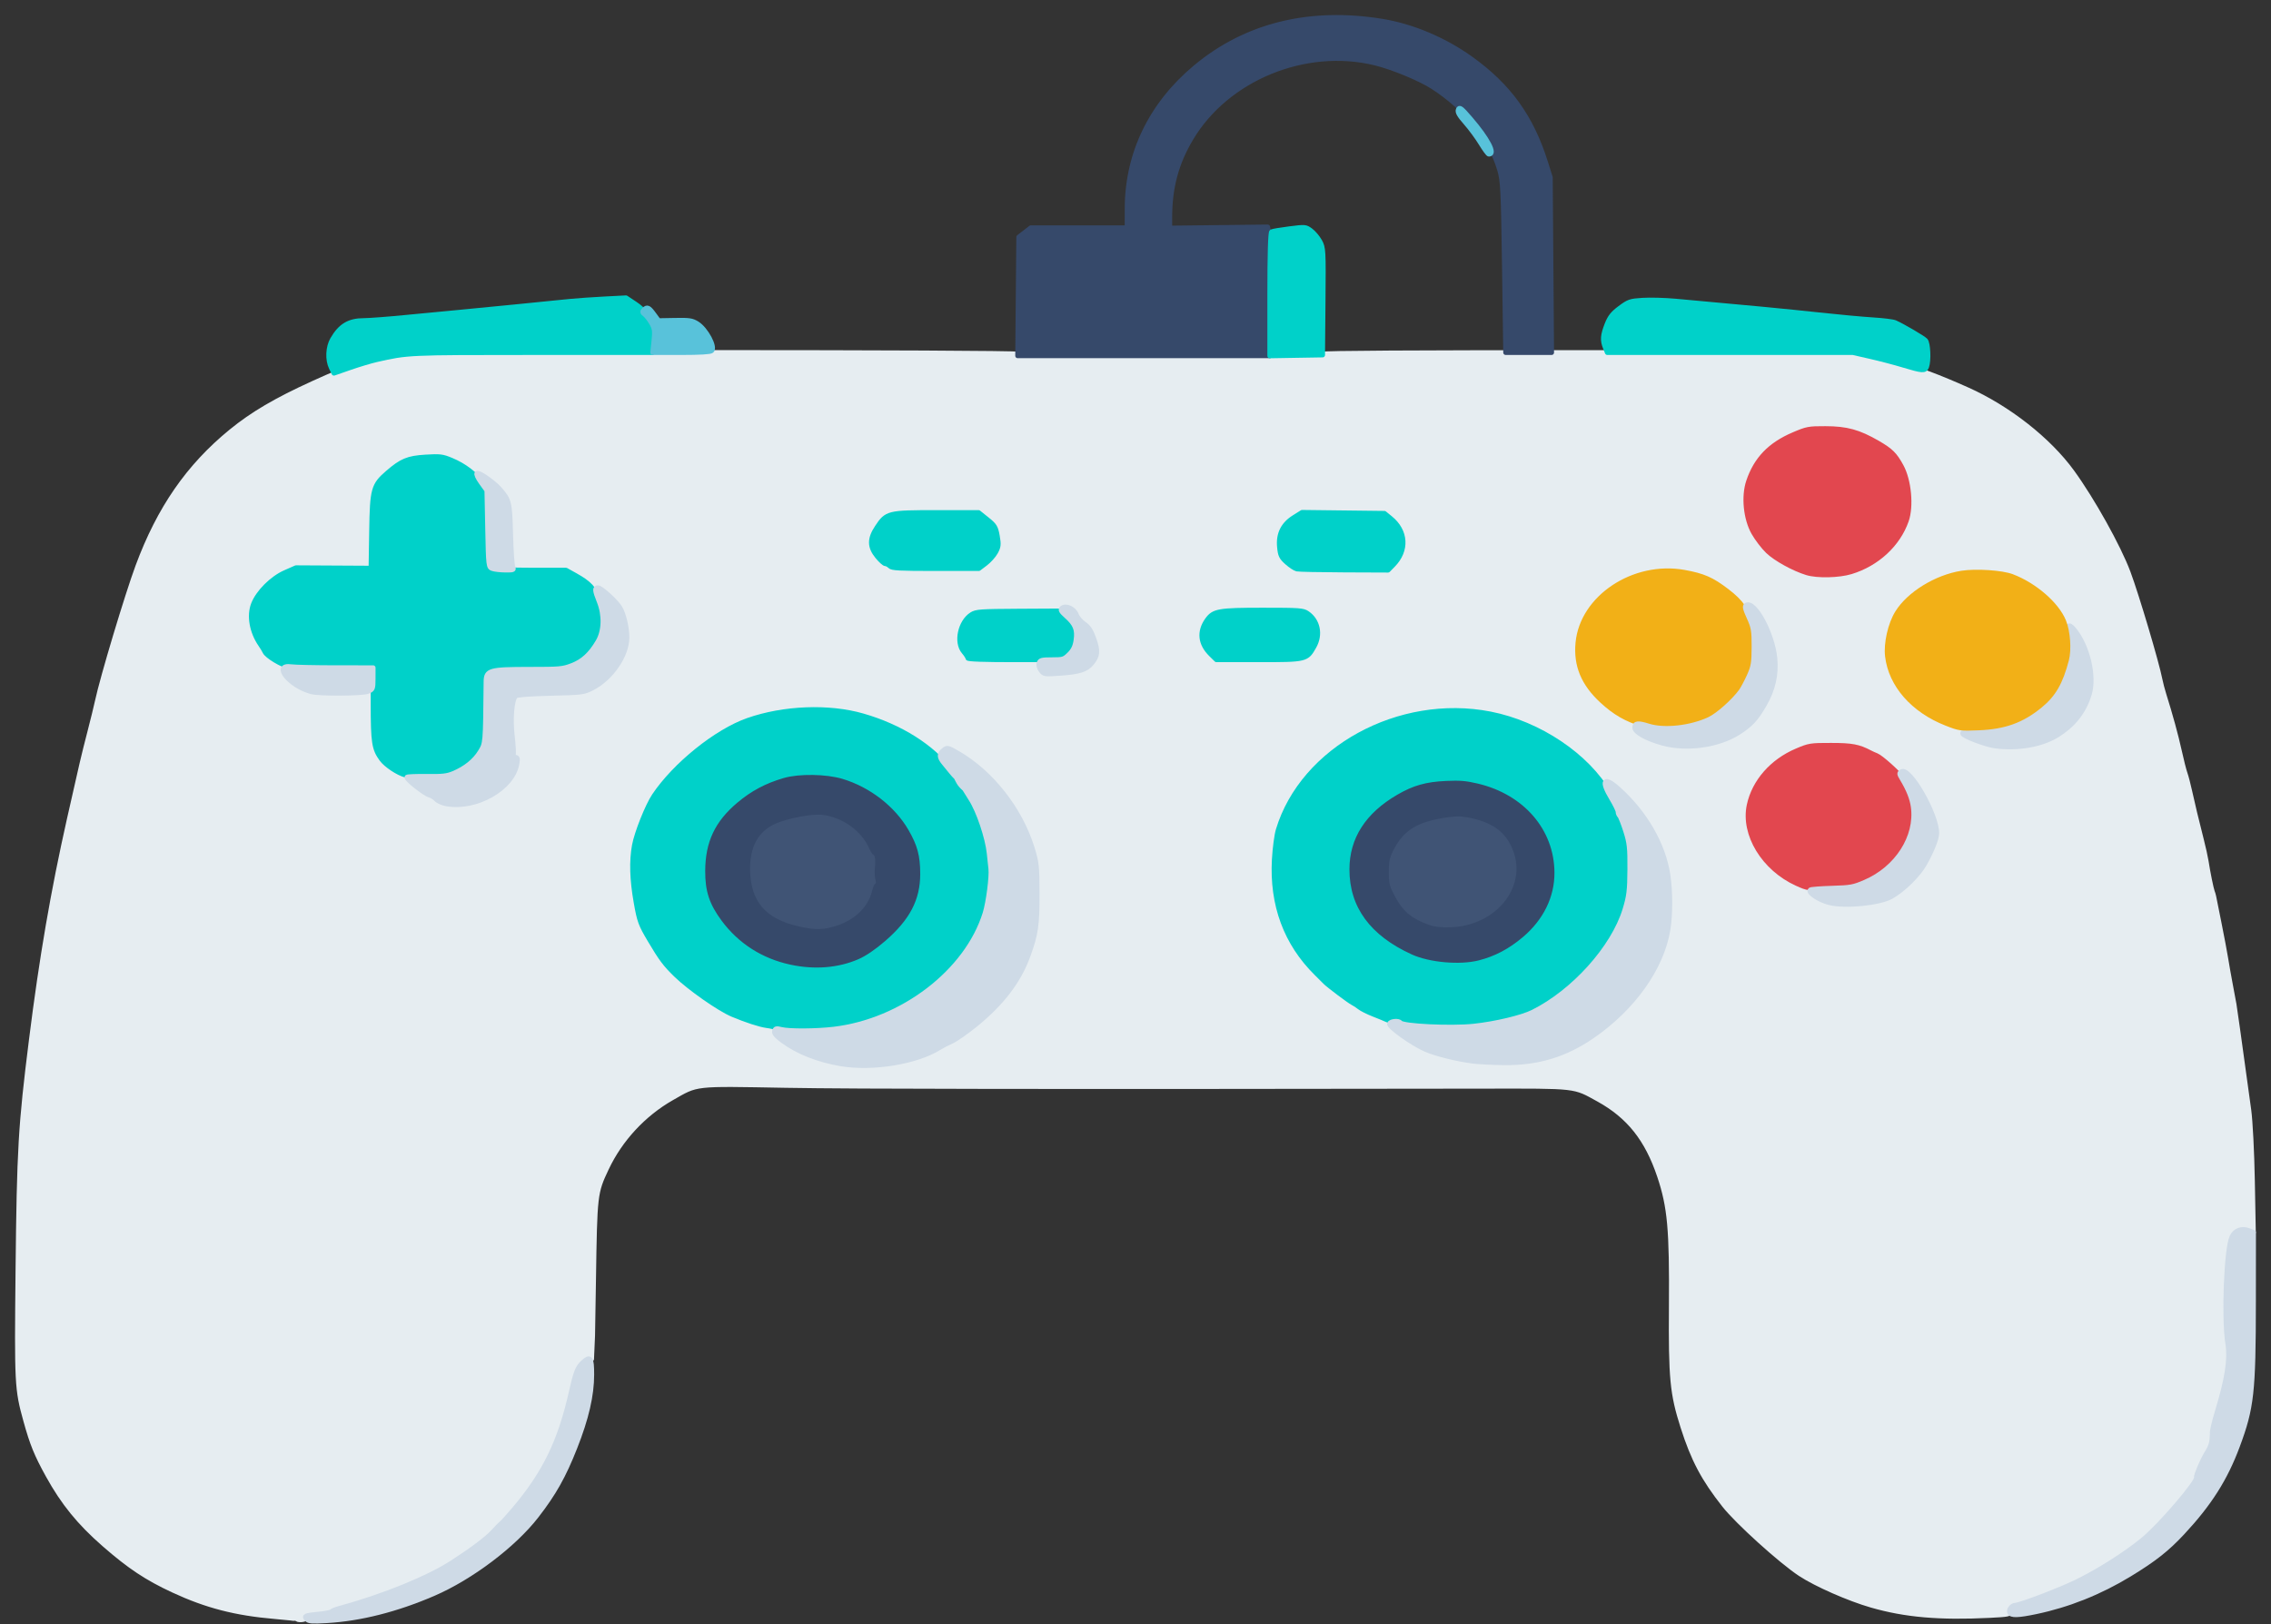 <svg width="130" height="93" viewBox="0 0 130 93" fill="none" xmlns="http://www.w3.org/2000/svg">
<rect x="0" y="0" width="130" height="93" fill="#333333" stroke="none"/>
<path d="M17.002 92.691C16.977 92.67 16.409 92.606 15.738 92.55C13.477 92.357 11.822 91.929 9.918 91.045C8.405 90.343 7.413 89.684 5.967 88.42C4.54 87.173 3.622 86.044 2.749 84.463C2.089 83.268 1.845 82.668 1.473 81.324C0.975 79.525 0.961 79.254 1.029 72.717C1.101 65.789 1.179 64.454 1.798 59.525C2.389 54.816 3.039 51.039 3.973 46.885C4.693 43.68 4.777 43.324 5.146 41.893C5.322 41.213 5.514 40.429 5.573 40.152C5.861 38.801 7.281 34.071 7.894 32.416C9.12 29.11 10.787 26.701 13.23 24.704C14.458 23.701 15.802 22.912 17.933 21.942C20.139 20.939 20.771 20.736 23.129 20.272C23.752 20.149 58.264 20.154 58.264 20.276C58.264 20.337 61.231 20.368 66.954 20.368C72.633 20.368 75.667 20.336 75.71 20.276C75.753 20.216 80.932 20.185 90.907 20.186C107.586 20.187 106.218 20.141 108.552 20.787C109.745 21.116 110.995 21.585 112.615 22.31C114.955 23.357 117.271 25.175 118.608 27.013C119.775 28.618 121.273 31.305 121.823 32.779C122.314 34.096 123.459 37.948 123.647 38.916C123.686 39.117 123.783 39.488 123.862 39.74C124.233 40.919 124.56 42.113 124.753 42.992C124.869 43.521 125.015 44.098 125.078 44.274C125.141 44.45 125.26 44.904 125.343 45.282C125.517 46.076 125.718 46.91 126.014 48.075C126.13 48.529 126.253 49.085 126.288 49.312C126.385 49.943 126.579 50.899 126.641 51.052C126.672 51.128 126.708 51.251 126.722 51.327C126.737 51.402 126.874 52.087 127.027 52.847C127.18 53.608 127.351 54.515 127.407 54.862C127.463 55.21 127.583 55.886 127.673 56.365C127.763 56.843 127.858 57.358 127.886 57.51C127.929 57.75 128.115 59.083 128.73 63.555C128.815 64.169 128.906 65.957 128.936 67.604L128.991 70.555L128.738 70.455C128.331 70.295 127.947 70.433 127.768 70.803C127.446 71.468 127.291 75.448 127.529 76.93C127.671 77.815 127.497 78.945 126.937 80.78C126.74 81.422 126.607 82.009 126.428 82.533C126.62 82.595 126.593 82.756 126.313 83.211C126.068 83.61 125.695 84.487 125.733 84.576C125.833 84.81 123.645 87.36 122.644 88.176C120.957 89.55 118.656 90.808 116.52 91.525C115.093 92.005 115.053 92.025 115.061 92.246C115.067 92.412 114.973 92.432 113.895 92.486C111.022 92.629 109.062 92.459 107.121 91.898C105.828 91.525 103.959 90.702 103.056 90.108C101.948 89.379 99.463 87.132 98.709 86.177C97.518 84.669 96.929 83.555 96.335 81.691C95.728 79.787 95.644 78.91 95.674 74.775C95.705 70.373 95.589 69.089 94.998 67.328C94.289 65.215 93.244 63.901 91.511 62.943C90.074 62.149 90.343 62.18 84.883 62.188C60.072 62.224 48.915 62.211 44.978 62.14C39.646 62.045 39.95 62.011 38.452 62.864C36.841 63.781 35.502 65.226 34.715 66.896C34.06 68.285 34.05 68.374 33.977 73.264C33.94 75.733 33.901 77.762 33.891 77.775C33.881 77.788 33.809 77.798 33.732 77.798C33.542 77.798 33.169 78.153 33.033 78.464C32.972 78.604 32.822 79.16 32.701 79.701C32.066 82.529 31.181 84.345 29.433 86.408C29.113 86.786 28.797 87.136 28.731 87.186C28.666 87.237 28.435 87.472 28.218 87.708C27.863 88.095 27.01 88.737 25.887 89.461C24.818 90.152 22.854 91.023 21.136 91.57C20.401 91.804 19.76 91.995 19.711 91.995C19.662 91.995 19.429 92.075 19.192 92.173C18.954 92.271 18.474 92.386 18.124 92.43C17.723 92.479 17.497 92.549 17.514 92.618C17.538 92.718 17.106 92.779 17.002 92.691ZM51.736 60.763C52.546 60.584 53.205 60.331 53.757 59.987C53.932 59.878 54.258 59.709 54.482 59.611C54.706 59.513 55.315 59.087 55.836 58.665C57.35 57.437 58.319 56.167 58.847 54.716C59.296 53.486 59.374 52.951 59.369 51.144C59.365 49.598 59.34 49.369 59.079 48.533C58.386 46.312 56.734 44.216 54.807 43.111C54.249 42.791 54.226 42.786 54.021 42.947C53.905 43.038 53.81 43.171 53.81 43.243C53.81 43.315 53.488 43.119 53.094 42.807C51.992 41.935 50.195 41.123 48.614 40.782C47.861 40.619 45.507 40.621 44.531 40.785C42.775 41.079 41.194 41.861 39.56 43.243C38.196 44.397 37.37 45.486 36.8 46.885C36.151 48.475 36.057 49.637 36.413 51.66C36.604 52.74 36.67 52.92 37.204 53.821C37.848 54.907 38.073 55.207 38.697 55.815C39.469 56.567 41.179 57.764 41.932 58.079C42.76 58.426 43.524 58.671 43.93 58.719C44.346 58.768 44.386 58.794 44.342 58.992C44.303 59.166 44.403 59.291 44.836 59.608C46.551 60.864 49.24 61.314 51.736 60.763ZM88.217 60.623C89.414 60.323 90.192 59.977 91.153 59.317C93.477 57.718 95.11 55.425 95.475 53.246C95.996 50.135 94.993 47.276 92.641 45.167C92.147 44.725 91.939 44.641 91.85 44.846C91.82 44.917 91.765 44.885 91.709 44.761C91.658 44.652 91.217 44.185 90.728 43.725C88.363 41.498 85.462 40.457 82.335 40.711C78.557 41.018 75.034 43.315 73.603 46.404C73.159 47.361 73.016 47.974 72.947 49.205C72.829 51.319 73.336 53.161 74.444 54.646C74.717 55.012 75.128 55.497 75.358 55.724C75.588 55.95 75.814 56.177 75.862 56.227C76.019 56.395 77.249 57.32 77.433 57.409C77.534 57.458 77.711 57.574 77.827 57.667C77.943 57.76 78.301 57.94 78.623 58.066C79.463 58.394 79.529 58.434 79.513 58.599C79.495 58.779 80.885 59.763 81.6 60.076C82.7 60.557 84.273 60.824 86.117 60.842C87.09 60.851 87.461 60.812 88.217 60.623ZM107.241 51.645C108.083 51.48 108.379 51.324 109.201 50.619C109.994 49.939 110.865 48.408 110.865 47.696C110.865 47.004 110.074 45.275 109.392 44.478C109.117 44.156 109.024 44.102 108.865 44.176C108.708 44.248 108.577 44.18 108.152 43.803C107.865 43.549 107.535 43.304 107.419 43.258C107.302 43.213 107.135 43.138 107.048 43.091C106.392 42.744 106.013 42.673 104.819 42.672C103.641 42.671 103.571 42.682 102.857 42.985C100.95 43.794 99.818 45.581 100.125 47.297C100.375 48.69 101.535 50.04 102.989 50.632C103.35 50.779 103.626 50.925 103.603 50.957C103.495 51.108 104.163 51.54 104.718 51.677C105.278 51.816 106.446 51.801 107.241 51.645ZM27.563 45.792C28.624 45.366 29.438 44.543 29.586 43.747C29.645 43.426 29.628 43.358 29.488 43.358C29.383 43.358 29.342 43.307 29.379 43.224C29.411 43.151 29.387 42.666 29.325 42.148C29.206 41.156 29.301 40.034 29.521 39.844C29.597 39.778 30.33 39.723 31.518 39.694C33.324 39.65 33.414 39.639 33.887 39.399C35.703 38.477 36.432 36.227 35.409 34.702C35.074 34.205 34.351 33.611 34.156 33.676C34.068 33.705 33.893 33.626 33.751 33.493C33.614 33.363 33.253 33.119 32.95 32.95L32.398 32.642H30.92C29.614 32.642 29.432 32.623 29.359 32.481C29.314 32.393 29.256 31.538 29.23 30.581C29.189 29.061 29.156 28.794 28.967 28.474C28.691 28.005 27.527 27.029 27.325 27.096C27.242 27.123 26.975 27.006 26.732 26.835C26.489 26.664 26.06 26.431 25.779 26.318C25.328 26.136 25.16 26.118 24.358 26.167C23.35 26.229 22.989 26.378 22.192 27.067C21.373 27.774 21.31 28.004 21.272 30.409L21.238 32.528L19.091 32.516L16.943 32.504L16.317 32.78C15.568 33.111 14.77 33.91 14.508 34.593C14.253 35.255 14.415 36.174 14.915 36.901C15.02 37.052 15.132 37.237 15.164 37.313C15.197 37.388 15.46 37.612 15.748 37.81C16.09 38.045 16.253 38.219 16.218 38.314C16.126 38.564 16.534 38.995 17.177 39.328L17.797 39.648L19.324 39.68C20.336 39.701 20.889 39.678 20.967 39.611C21.031 39.556 21.145 39.511 21.221 39.511C21.328 39.511 21.359 39.831 21.359 40.954C21.36 42.486 21.441 42.91 21.84 43.455C22.098 43.809 22.946 44.366 23.226 44.366C23.314 44.366 23.354 44.41 23.315 44.465C23.232 44.581 24.266 45.437 24.588 45.52C24.707 45.551 24.882 45.659 24.975 45.762C25.332 46.15 26.631 46.165 27.563 45.792ZM116.433 42.608C117.5 42.437 118.662 41.599 119.274 40.56C119.842 39.597 119.844 38.2 119.279 36.992C118.903 36.19 118.508 35.689 118.386 35.859C118.321 35.951 118.283 35.936 118.226 35.799C117.718 34.565 116.613 33.553 115.178 33.006C114.597 32.784 113.111 32.685 112.297 32.814C111.947 32.87 111.303 33.067 110.865 33.252C107.659 34.612 107.06 38.192 109.671 40.393C110.323 40.941 111.442 41.509 112.194 41.672C112.388 41.715 112.446 41.775 112.404 41.889C112.36 42.011 112.495 42.117 112.978 42.34C113.954 42.789 114.866 42.86 116.433 42.608ZM98.269 42.496C99.031 42.263 99.866 41.786 100.316 41.324C100.774 40.854 101.388 39.69 101.532 39.02C101.616 38.628 101.642 38.124 101.599 37.682C101.46 36.239 100.445 34.388 99.941 34.657C99.83 34.716 99.753 34.688 99.673 34.558C99.448 34.196 98.01 33.197 97.453 33.017C95.454 32.371 93.775 32.629 92.082 33.844C90.365 35.076 89.808 37.329 90.794 39.053C91.173 39.717 92.501 40.868 93.255 41.189C93.573 41.324 93.776 41.435 93.706 41.435C93.636 41.435 93.579 41.534 93.579 41.655C93.579 41.821 93.703 41.938 94.082 42.13C95.317 42.755 96.95 42.898 98.269 42.496ZM61.934 38.366C62.298 38.237 62.666 37.845 62.775 37.469C62.895 37.059 62.459 35.992 62.063 35.724C61.879 35.6 61.676 35.361 61.613 35.194C61.475 34.827 60.975 34.618 60.773 34.842C60.672 34.953 60.229 34.98 58.275 34.992C56.127 35.007 55.873 35.025 55.623 35.182C54.961 35.599 54.713 36.777 55.173 37.315C55.299 37.461 55.401 37.623 55.401 37.675C55.401 37.738 56.109 37.771 57.476 37.771C59.519 37.771 59.55 37.774 59.482 37.958C59.441 38.07 59.485 38.24 59.589 38.378C59.763 38.606 59.781 38.609 60.685 38.546C61.191 38.511 61.753 38.43 61.934 38.366ZM74.731 37.587C75.356 37.163 75.612 36.226 75.272 35.607C74.91 34.949 74.834 34.931 72.298 34.931C69.758 34.931 69.47 34.982 69.106 35.493C68.632 36.16 68.706 36.858 69.316 37.458L69.634 37.771H72.047C74.302 37.771 74.479 37.759 74.731 37.587ZM105.955 32.734C107.444 32.282 108.645 31.174 109.124 29.811C109.415 28.983 109.276 27.502 108.831 26.691C108.46 26.015 108.243 25.8 107.486 25.361C106.397 24.73 105.707 24.54 104.497 24.538C103.535 24.535 103.443 24.553 102.668 24.884C101.322 25.458 100.524 26.288 100.096 27.56C99.806 28.421 99.932 29.691 100.386 30.496C100.577 30.835 100.942 31.312 101.197 31.557C101.65 31.992 102.671 32.556 103.431 32.79C104.023 32.973 105.26 32.946 105.955 32.734ZM79.746 32.344C80.562 31.508 80.497 30.404 79.587 29.665L79.249 29.39L76.893 29.362L74.537 29.334L74.08 29.62C73.447 30.016 73.174 30.567 73.243 31.309C73.288 31.795 73.344 31.911 73.669 32.2C73.874 32.383 74.131 32.552 74.24 32.576C74.348 32.6 75.566 32.625 76.946 32.631L79.456 32.642L79.746 32.344ZM56.41 32.262C56.618 32.104 56.88 31.813 56.99 31.616C57.161 31.309 57.175 31.175 57.09 30.69C57 30.181 56.939 30.082 56.503 29.733L56.017 29.344L53.614 29.344C50.83 29.345 50.758 29.363 50.21 30.187C49.77 30.85 49.774 31.308 50.225 31.86C50.411 32.088 50.62 32.275 50.689 32.275C50.758 32.275 50.874 32.337 50.947 32.413C51.057 32.528 51.483 32.55 53.554 32.55H56.03L56.41 32.262Z" fill="#E6EDF1" stroke="#E6EDF1" stroke-width="0.277" stroke-linecap="round" stroke-linejoin="round"/>
<path d="M44.743 58.955C44.626 58.93 44.483 58.878 44.425 58.84C44.366 58.802 44.123 58.745 43.884 58.714C43.499 58.663 42.726 58.412 41.932 58.079C41.179 57.764 39.469 56.567 38.697 55.815C38.073 55.207 37.848 54.907 37.204 53.821C36.67 52.92 36.604 52.74 36.414 51.66C36.183 50.352 36.152 49.295 36.317 48.396C36.449 47.678 37.068 46.125 37.45 45.556C38.643 43.778 41.01 41.874 42.813 41.242C44.865 40.523 47.442 40.423 49.394 40.986C51.548 41.607 53.365 42.755 54.446 44.179C54.534 44.294 54.665 44.442 54.738 44.508C54.866 44.823 55.039 44.995 55.217 45.167C55.299 45.306 55.46 45.563 55.575 45.74C56.017 46.42 56.534 47.952 56.626 48.858C56.659 49.183 56.702 49.58 56.72 49.74C56.772 50.189 56.579 51.676 56.389 52.289C55.352 55.626 51.657 58.457 47.731 58.923C46.902 59.021 45.144 59.04 44.743 58.955ZM47.82 55.166C48.815 55.007 49.626 54.596 50.585 53.765C51.961 52.573 52.538 51.471 52.538 50.038C52.538 49.019 52.385 48.447 51.88 47.578C51.116 46.264 49.72 45.184 48.19 44.725C47.277 44.452 45.752 44.429 44.902 44.676C43.883 44.973 43.083 45.398 42.298 46.059C41.046 47.113 40.515 48.241 40.507 49.861C40.503 50.634 40.55 50.944 40.747 51.436C41.462 53.23 43.22 54.65 45.273 55.092C46.147 55.28 46.957 55.304 47.82 55.166Z" fill="#00D1C9" stroke="#00D1C9" stroke-width="0.277" stroke-linecap="round" stroke-linejoin="round"/>
<path d="M81.754 55.093C80.121 54.683 78.576 53.616 77.805 52.366C76.57 50.363 76.983 47.706 78.767 46.192C80.031 45.12 81.208 44.642 82.764 44.572C83.588 44.535 83.931 44.563 84.62 44.725C87.326 45.363 89.108 47.433 89.121 49.957C89.134 52.279 87.251 54.467 84.678 55.119C83.928 55.31 82.569 55.297 81.754 55.093ZM84.476 52.639C85.311 52.299 85.891 51.813 86.306 51.104C87.136 49.687 86.494 47.773 85.002 47.219C84.075 46.874 83.543 46.818 82.638 46.967C81.213 47.203 80.508 47.627 79.983 48.563C79.686 49.093 79.641 49.272 79.638 49.907C79.635 50.565 79.675 50.712 80.026 51.348C80.445 52.107 80.912 52.486 81.835 52.815C82.541 53.066 83.598 52.996 84.476 52.639Z" fill="#36496A" stroke="#36496A" stroke-width="0.277" stroke-linecap="round" stroke-linejoin="round"/>
<path d="M80.993 58.704C80.574 58.652 80.196 58.578 80.153 58.54C80.111 58.502 79.963 58.471 79.826 58.471C79.689 58.471 79.495 58.432 79.393 58.383C79.292 58.335 78.946 58.192 78.623 58.066C78.301 57.94 77.943 57.76 77.827 57.667C77.711 57.574 77.534 57.458 77.433 57.409C77.249 57.32 76.019 56.395 75.862 56.227C75.814 56.177 75.588 55.95 75.358 55.724C73.617 54.005 72.802 51.801 72.947 49.205C72.983 48.567 73.083 47.809 73.17 47.521C74.569 42.883 80.1 39.855 85.309 40.876C88.106 41.424 90.849 43.264 92.098 45.429C92.385 45.927 92.621 46.399 92.623 46.477C92.624 46.555 92.666 46.658 92.717 46.706C92.767 46.754 92.921 47.143 93.058 47.572C93.273 48.243 93.306 48.545 93.298 49.77C93.29 50.988 93.25 51.317 93.015 52.086C92.35 54.26 90.081 56.784 87.746 57.946C86.313 58.659 83.323 58.995 80.993 58.704ZM84.678 55.119C85.623 54.88 86.447 54.446 87.26 53.759C88.471 52.737 89.129 51.391 89.121 49.957C89.108 47.433 87.326 45.363 84.62 44.725C83.931 44.563 83.588 44.535 82.764 44.572C81.6 44.625 80.857 44.834 79.927 45.373C78.062 46.452 77.109 47.939 77.108 49.77C77.106 51.991 78.331 53.667 80.762 54.771C81.801 55.243 83.57 55.4 84.678 55.119Z" fill="#00D1C9" stroke="#00D1C9" stroke-width="0.277" stroke-linecap="round" stroke-linejoin="round"/>
<path d="M45.273 55.092C43.691 54.752 42.364 53.903 41.419 52.627C40.735 51.703 40.502 50.996 40.507 49.861C40.515 48.241 41.046 47.113 42.298 46.059C43.083 45.398 43.883 44.973 44.902 44.676C45.752 44.429 47.277 44.452 48.189 44.725C49.72 45.185 51.116 46.264 51.88 47.578C52.385 48.447 52.538 49.019 52.538 50.038C52.538 51.471 51.961 52.573 50.585 53.765C50.033 54.243 49.498 54.608 49.086 54.787C47.958 55.278 46.629 55.384 45.273 55.092ZM47.828 52.873C48.861 52.539 49.568 51.855 49.786 50.977C49.851 50.716 49.948 50.503 49.996 50.228C49.934 50.228 49.915 49.988 49.948 49.632C49.979 49.299 49.96 49.037 49.906 49.037C49.853 49.037 49.726 48.85 49.626 48.622C49.205 47.67 48.176 46.931 47.076 46.79C46.526 46.719 45.22 46.96 44.494 47.264C43.526 47.67 43.055 48.513 43.078 49.802C43.108 51.553 43.913 52.486 45.75 52.901C46.675 53.11 47.114 53.104 47.828 52.873Z" fill="#36496A" stroke="#36496A" stroke-width="0.277" stroke-linecap="round" stroke-linejoin="round"/>
<path d="M94.067 41.478C93.091 41.178 92.442 40.805 91.701 40.119C90.639 39.136 90.208 38.097 90.327 36.809C90.567 34.21 93.527 32.244 96.413 32.766C97.502 32.964 97.983 33.174 98.845 33.83C99.676 34.462 100.036 34.979 100.328 35.958C100.645 37.024 100.351 38.625 99.664 39.573C99.245 40.151 98.343 40.952 97.851 41.183C96.657 41.744 95.282 41.851 94.067 41.478Z" fill="#F2B017" stroke="#F2B017" stroke-width="0.277" stroke-linecap="round" stroke-linejoin="round"/>
<path d="M115.039 92.315C114.971 92.162 115.171 91.904 115.359 91.903C115.628 91.901 117.867 91.05 118.832 90.583C120.096 89.97 121.629 89.002 122.644 88.176C123.645 87.36 125.833 84.81 125.733 84.576C125.695 84.487 126.068 83.61 126.313 83.211C126.593 82.756 126.62 82.595 126.641 82.084C126.607 82.009 126.74 81.422 126.937 80.78C127.497 78.945 127.671 77.815 127.529 76.93C127.291 75.448 127.446 71.468 127.768 70.803C127.948 70.431 128.332 70.295 128.743 70.457L129 70.558L128.996 74.521C128.992 79.727 128.896 80.591 128.077 82.79C127.38 84.662 126.475 86.087 124.928 87.747C124.05 88.69 123.304 89.277 121.902 90.13C120.208 91.162 118.399 91.885 116.539 92.274C115.514 92.489 115.121 92.499 115.039 92.315Z" fill="#CEDAE6" stroke="#CEDAE6" stroke-width="0.277" stroke-linecap="round" stroke-linejoin="round"/>
<path d="M102.862 50.583C100.965 49.724 99.772 47.763 100.131 46.095C100.421 44.749 101.44 43.586 102.857 42.985C103.571 42.682 103.641 42.671 104.819 42.672C106.013 42.673 106.392 42.745 107.048 43.091C107.135 43.138 107.302 43.213 107.419 43.258C107.67 43.357 108.64 44.222 108.865 44.549C109.132 44.934 109.468 45.763 109.535 46.2C109.788 47.848 108.58 49.725 106.762 50.508C106.078 50.803 105.974 50.821 104.767 50.845C103.521 50.869 103.482 50.864 102.862 50.583Z" fill="#E2474F" stroke="#E2474F" stroke-width="0.277" stroke-linecap="round" stroke-linejoin="round"/>
<path d="M48.136 60.903C46.859 60.689 45.68 60.226 44.832 59.605C44.435 59.314 44.3 59.157 44.338 59.03C44.383 58.881 44.44 58.867 44.725 58.938C45.179 59.051 46.719 59.042 47.731 58.922C51.657 58.457 55.352 55.626 56.389 52.289C56.579 51.676 56.772 50.189 56.72 49.74C56.701 49.58 56.659 49.183 56.626 48.858C56.534 47.952 56.017 46.42 55.575 45.74C55.46 45.563 55.299 45.306 55.217 45.167C54.877 44.873 54.839 44.687 54.738 44.508C54.665 44.442 54.534 44.297 54.446 44.185C54.359 44.074 54.18 43.854 54.049 43.698C53.755 43.348 53.748 43.16 54.021 42.947C54.226 42.786 54.249 42.791 54.807 43.111C56.734 44.216 58.386 46.312 59.079 48.533C59.34 49.369 59.365 49.598 59.369 51.144C59.374 52.951 59.296 53.486 58.847 54.716C58.319 56.167 57.35 57.437 55.836 58.665C55.315 59.087 54.706 59.513 54.482 59.611C54.258 59.709 53.932 59.878 53.757 59.987C52.449 60.801 49.955 61.208 48.136 60.903Z" fill="#CEDAE6" stroke="#CEDAE6" stroke-width="0.277" stroke-linecap="round" stroke-linejoin="round"/>
<path d="M50.947 32.413C50.874 32.337 50.758 32.275 50.689 32.275C50.62 32.275 50.411 32.088 50.225 31.86C49.775 31.308 49.77 30.85 50.21 30.188C50.758 29.363 50.83 29.345 53.614 29.344L56.017 29.344L56.503 29.733C56.939 30.082 57 30.181 57.09 30.69C57.176 31.175 57.161 31.309 56.99 31.616C56.88 31.813 56.619 32.104 56.41 32.262L56.03 32.55H53.554C51.483 32.55 51.057 32.528 50.947 32.413Z" fill="#00D1C9" stroke="#00D1C9" stroke-width="0.277" stroke-linecap="round" stroke-linejoin="round"/>
<path d="M18.965 21.053C18.742 20.592 18.774 19.879 19.037 19.425C19.489 18.648 19.984 18.353 20.834 18.353C21.133 18.353 22.221 18.27 23.251 18.169C24.281 18.068 25.577 17.944 26.131 17.894C26.685 17.844 28.188 17.698 29.471 17.569C30.755 17.44 32.163 17.299 32.6 17.255C33.037 17.212 33.944 17.148 34.615 17.114L35.834 17.051L36.341 17.387C36.619 17.572 36.822 17.757 36.792 17.798C36.763 17.84 36.813 17.927 36.904 17.993C37.159 18.176 37.478 18.773 37.478 19.069C37.478 19.215 37.448 19.526 37.411 19.759L37.343 20.184H30.491C23.333 20.185 23.346 20.184 21.549 20.592C21.217 20.668 20.533 20.873 20.03 21.048L19.116 21.366L18.965 21.053Z" fill="#00D1C9" stroke="#00D1C9" stroke-width="0.277" stroke-linecap="round" stroke-linejoin="round"/>
<path d="M17.561 92.703C17.384 92.519 17.46 92.487 18.257 92.409C18.622 92.373 18.944 92.31 18.974 92.268C19.004 92.226 19.207 92.143 19.425 92.084C21.909 91.411 24.49 90.363 25.887 89.461C27.01 88.736 27.863 88.095 28.218 87.708C28.435 87.472 28.666 87.237 28.731 87.186C28.797 87.136 29.113 86.786 29.433 86.408C31.181 84.345 32.066 82.529 32.701 79.701C32.959 78.552 33.065 78.284 33.368 78.004C33.792 77.612 33.873 77.722 33.873 78.691C33.873 79.884 33.57 81.196 32.906 82.877C32.26 84.513 31.71 85.492 30.708 86.785C29.413 88.459 26.956 90.313 24.805 91.24C22.693 92.15 20.629 92.673 18.706 92.785C17.867 92.834 17.674 92.82 17.561 92.703Z" fill="#CEDAE6" stroke="#CEDAE6" stroke-width="0.277" stroke-linecap="round" stroke-linejoin="round"/>
<path d="M45.75 52.901C43.913 52.486 43.108 51.553 43.078 49.802C43.055 48.513 43.526 47.67 44.493 47.264C45.22 46.96 46.526 46.719 47.076 46.79C48.176 46.931 49.205 47.67 49.626 48.622C49.726 48.85 49.853 49.037 49.906 49.037C49.96 49.037 49.979 49.299 49.948 49.632C49.915 49.988 49.934 50.228 50.001 50.503C49.948 50.503 49.851 50.716 49.786 50.977C49.568 51.855 48.861 52.539 47.828 52.873C47.114 53.104 46.675 53.11 45.75 52.901Z" fill="#405475" stroke="#405475" stroke-width="0.277" stroke-linecap="round" stroke-linejoin="round"/>
<path d="M104.718 51.677C104.127 51.531 103.462 51.084 103.632 50.947C103.673 50.914 104.232 50.871 104.873 50.852C105.945 50.82 106.099 50.792 106.762 50.507C108.598 49.719 109.757 47.911 109.524 46.197C109.458 45.709 109.251 45.189 108.874 44.568C108.714 44.303 108.711 44.257 108.851 44.178C109.316 43.918 110.865 46.623 110.865 47.696C110.865 48.014 110.605 48.674 110.174 49.449C109.819 50.087 108.956 50.938 108.269 51.326C107.589 51.711 105.633 51.904 104.718 51.677Z" fill="#CEDAE6" stroke="#CEDAE6" stroke-width="0.277" stroke-linecap="round" stroke-linejoin="round"/>
<path d="M37.434 19.515C37.493 18.945 37.472 18.792 37.286 18.479C37.167 18.277 36.994 18.057 36.901 17.991C36.773 17.899 36.762 17.841 36.854 17.745C37.041 17.551 37.137 17.591 37.427 17.989L37.697 18.358L38.634 18.341C39.454 18.325 39.613 18.348 39.905 18.528C40.413 18.84 40.969 19.881 40.736 20.082C40.659 20.149 40.045 20.184 38.99 20.184H37.363L37.434 19.515Z" fill="#58C2DA" stroke="#58C2DA" stroke-width="0.277" stroke-linecap="round" stroke-linejoin="round"/>
<path d="M108.956 20.907C108.461 20.757 107.608 20.534 107.062 20.41L106.07 20.184H99.04H92.009L91.893 19.896C91.726 19.484 91.747 19.195 91.989 18.576C92.158 18.146 92.315 17.947 92.734 17.635C93.232 17.265 93.317 17.236 94.033 17.19C94.454 17.163 95.3 17.186 95.912 17.241C99.948 17.604 102.372 17.836 104.131 18.027C105.239 18.148 106.623 18.275 107.207 18.311C107.79 18.346 108.363 18.417 108.479 18.469C108.917 18.663 110.085 19.348 110.221 19.489C110.371 19.645 110.416 20.645 110.288 20.992C110.195 21.247 110.055 21.238 108.956 20.907Z" fill="#00D1C9" stroke="#00D1C9" stroke-width="0.277" stroke-linecap="round" stroke-linejoin="round"/>
<path d="M69.316 37.458C68.706 36.858 68.632 36.16 69.106 35.493C69.47 34.982 69.758 34.931 72.298 34.931C74.396 34.931 74.588 34.945 74.833 35.112C75.443 35.526 75.607 36.324 75.223 37.009C74.797 37.768 74.787 37.771 72.047 37.771H69.634L69.316 37.458Z" fill="#00D1C9" stroke="#00D1C9" stroke-width="0.277" stroke-linecap="round" stroke-linejoin="round"/>
<path d="M74.24 32.576C74.131 32.552 73.874 32.383 73.669 32.2C73.344 31.911 73.288 31.794 73.243 31.309C73.174 30.567 73.447 30.016 74.08 29.62L74.537 29.334L76.893 29.362L79.249 29.39L79.587 29.665C80.497 30.404 80.562 31.508 79.746 32.344L79.455 32.641L76.946 32.631C75.566 32.625 74.348 32.6 74.24 32.576Z" fill="#00D1C9" stroke="#00D1C9" stroke-width="0.277" stroke-linecap="round" stroke-linejoin="round"/>
<path d="M23.215 44.374C22.786 44.265 22.096 43.805 21.846 43.464C21.417 42.877 21.36 42.507 21.359 40.313L21.359 38.229L19.158 38.224C17.948 38.221 16.778 38.19 16.559 38.155C16.151 38.09 15.271 37.559 15.164 37.313C15.131 37.237 15.02 37.052 14.915 36.901C14.415 36.174 14.253 35.255 14.508 34.593C14.77 33.91 15.568 33.111 16.317 32.78L16.943 32.504L19.091 32.516L21.238 32.528L21.272 30.409C21.31 28.004 21.373 27.774 22.192 27.067C22.99 26.378 23.35 26.229 24.36 26.167C25.19 26.117 25.32 26.132 25.833 26.345C26.569 26.649 27.23 27.15 27.585 27.674C27.87 28.094 27.871 28.104 27.916 30.284L27.96 32.471L28.219 32.556C28.361 32.603 29.36 32.642 30.438 32.642H32.398L32.95 32.95C33.731 33.387 34.024 33.701 34.283 34.377C34.611 35.234 34.592 36.115 34.231 36.732C33.804 37.459 33.363 37.865 32.736 38.104C32.211 38.305 32.034 38.32 30.312 38.32C28.019 38.32 27.83 38.374 27.823 39.033C27.787 42.62 27.793 42.55 27.487 43.051C27.172 43.566 26.64 43.993 25.956 44.28C25.593 44.432 25.331 44.462 24.471 44.447C23.897 44.437 23.331 44.404 23.215 44.374Z" fill="#00D1C9" stroke="#00D1C9" stroke-width="0.277" stroke-linecap="round" stroke-linejoin="round"/>
<path d="M55.401 37.676C55.401 37.623 55.299 37.461 55.173 37.315C54.712 36.775 54.961 35.599 55.627 35.18C55.88 35.02 56.121 35.002 58.296 34.99L60.687 34.977L61.026 35.252C61.526 35.656 61.685 36.044 61.597 36.646C61.544 37.018 61.441 37.232 61.209 37.461L60.893 37.771H58.147C56.316 37.771 55.401 37.739 55.401 37.676Z" fill="#00D1C9" stroke="#00D1C9" stroke-width="0.277" stroke-linecap="round" stroke-linejoin="round"/>
<path d="M25.559 46.02C25.332 45.98 25.069 45.864 24.975 45.762C24.882 45.659 24.707 45.551 24.588 45.52C24.311 45.449 23.206 44.572 23.296 44.494C23.333 44.462 23.847 44.442 24.439 44.45C25.325 44.462 25.593 44.432 25.956 44.28C26.64 43.993 27.172 43.566 27.487 43.051C27.793 42.55 27.787 42.62 27.823 39.033C27.83 38.374 28.019 38.32 30.312 38.32C32.034 38.32 32.211 38.305 32.736 38.104C33.363 37.865 33.804 37.459 34.231 36.732C34.586 36.125 34.612 35.219 34.297 34.428C34.047 33.8 34.034 33.649 34.229 33.649C34.41 33.649 35.28 34.444 35.492 34.802C35.706 35.164 35.888 35.942 35.888 36.495C35.888 37.53 34.983 38.843 33.887 39.399C33.414 39.639 33.324 39.65 31.518 39.694C30.33 39.723 29.597 39.778 29.521 39.844C29.301 40.034 29.206 41.156 29.325 42.148C29.387 42.666 29.411 43.151 29.379 43.224C29.342 43.307 29.383 43.358 29.488 43.358C29.628 43.358 29.645 43.426 29.586 43.747C29.326 45.148 27.25 46.32 25.559 46.02Z" fill="#CEDAE6" stroke="#CEDAE6" stroke-width="0.277" stroke-linecap="round" stroke-linejoin="round"/>
<path d="M114.226 42.709C113.672 42.639 112.347 42.133 112.352 41.994C112.357 41.806 112.61 41.731 113.411 41.681C114.771 41.596 115.801 41.203 116.789 40.394C117.378 39.91 117.672 39.511 117.945 38.824C118.319 37.883 118.426 37.32 118.366 36.628C118.292 35.791 118.388 35.636 118.725 36.045C119.498 36.979 119.909 38.711 119.602 39.736C119.298 40.748 118.682 41.526 117.721 42.11C116.852 42.639 115.495 42.872 114.226 42.709Z" fill="#CEDAE6" stroke="#CEDAE6" stroke-width="0.277" stroke-linecap="round" stroke-linejoin="round"/>
<path d="M84.309 60.751C83.403 60.637 82.193 60.336 81.6 60.076C80.835 59.742 79.472 58.766 79.544 58.605C79.608 58.461 80.062 58.42 80.154 58.55C80.301 58.755 83.058 58.887 84.356 58.751C85.596 58.62 87.116 58.26 87.746 57.946C90.081 56.784 92.35 54.26 93.015 52.086C93.25 51.317 93.29 50.988 93.298 49.77C93.306 48.545 93.273 48.243 93.058 47.572C92.921 47.143 92.767 46.754 92.717 46.706C92.666 46.658 92.625 46.553 92.625 46.474C92.625 46.393 92.457 46.051 92.254 45.713C91.629 44.678 91.81 44.423 92.641 45.167C94.171 46.539 95.215 48.352 95.477 50.09C95.62 51.039 95.62 52.385 95.475 53.246C95.11 55.425 93.477 57.718 91.153 59.317C89.597 60.386 88.033 60.86 86.117 60.842C85.468 60.836 84.654 60.795 84.309 60.751Z" fill="#CEDAE6" stroke="#CEDAE6" stroke-width="0.277" stroke-linecap="round" stroke-linejoin="round"/>
<path d="M95.168 42.545C94.247 42.291 93.579 41.916 93.579 41.655C93.579 41.395 93.755 41.376 94.374 41.569C95.274 41.849 96.792 41.681 97.851 41.183C98.343 40.952 99.245 40.151 99.664 39.573C99.767 39.43 99.976 39.039 100.128 38.703C100.368 38.172 100.405 37.952 100.408 37.038C100.411 36.102 100.379 35.914 100.122 35.35C99.9 34.865 99.862 34.699 99.964 34.645C100.445 34.388 101.463 36.28 101.599 37.682C101.69 38.625 101.497 39.476 100.995 40.344C100.516 41.173 100.215 41.496 99.51 41.944C98.357 42.675 96.544 42.926 95.168 42.545Z" fill="#CEDAE6" stroke="#CEDAE6" stroke-width="0.277" stroke-linecap="round" stroke-linejoin="round"/>
<path d="M59.589 38.378C59.485 38.24 59.441 38.07 59.482 37.958C59.542 37.795 59.639 37.771 60.222 37.771C60.852 37.771 60.913 37.752 61.209 37.461C61.44 37.233 61.544 37.017 61.596 36.654C61.684 36.045 61.559 35.73 61.047 35.275C60.747 35.008 60.689 34.907 60.787 34.822C61.007 34.632 61.483 34.846 61.613 35.194C61.676 35.361 61.879 35.6 62.063 35.724C62.314 35.894 62.455 36.111 62.623 36.588C62.866 37.282 62.84 37.549 62.483 37.982C62.186 38.342 61.779 38.47 60.685 38.546C59.781 38.609 59.763 38.606 59.589 38.378Z" fill="#CEDAE6" stroke="#CEDAE6" stroke-width="0.277" stroke-linecap="round" stroke-linejoin="round"/>
<path d="M17.828 39.602C16.58 39.278 15.566 38.013 16.682 38.172C16.892 38.202 18.03 38.227 19.211 38.228L21.359 38.229L21.358 38.847C21.357 39.428 21.34 39.472 21.072 39.58C20.747 39.71 18.309 39.727 17.828 39.602Z" fill="#CEDAE6" stroke="#CEDAE6" stroke-width="0.277" stroke-linecap="round" stroke-linejoin="round"/>
<path d="M28.186 32.551C27.967 32.475 27.959 32.412 27.916 30.275L27.871 28.078L27.537 27.614C27.353 27.359 27.249 27.126 27.304 27.096C27.428 27.03 28.252 27.604 28.6 27.999C29.152 28.626 29.181 28.744 29.23 30.581C29.256 31.538 29.314 32.393 29.359 32.481C29.431 32.622 29.378 32.641 28.926 32.636C28.643 32.633 28.31 32.595 28.186 32.551Z" fill="#CEDAE6" stroke="#CEDAE6" stroke-width="0.277" stroke-linecap="round" stroke-linejoin="round"/>
<path d="M58.286 16.971L58.317 13.574L58.664 13.307L59.01 13.04H61.766H64.521L64.522 11.964C64.523 8.798 65.888 5.974 68.444 3.845C71.337 1.437 74.985 0.541 79.133 1.22C80.85 1.502 82.692 2.28 84.194 3.359C86.379 4.93 87.651 6.693 88.469 9.285L88.744 10.155L88.782 15.17L88.82 20.184H87.505H86.19L86.12 15.299C86.057 10.905 86.029 10.345 85.846 9.726C85.312 7.922 83.94 6.218 82.021 4.972C81.299 4.504 79.709 3.846 78.708 3.603C74.727 2.636 70.242 4.473 68.184 7.913C67.339 9.326 66.96 10.731 66.96 12.45V13.058L69.763 13.026L72.565 12.994L72.626 13.258C72.659 13.402 72.687 15.061 72.687 16.944V20.368H65.471H58.255L58.286 16.971Z" fill="#36496A" stroke="#36496A" stroke-width="0.277" stroke-linecap="round" stroke-linejoin="round"/>
<path d="M84.777 8.212C84.573 7.875 84.18 7.341 83.903 7.027C83.523 6.594 83.42 6.41 83.48 6.271C83.547 6.113 83.642 6.184 84.166 6.793C85.162 7.949 85.623 8.83 85.231 8.826C85.185 8.826 84.981 8.549 84.777 8.212Z" fill="#58C2DA" stroke="#58C2DA" stroke-width="0.277" stroke-linecap="round" stroke-linejoin="round"/>
<path d="M111.417 41.413C109.509 40.663 108.242 39.217 108.046 37.566C107.959 36.833 108.21 35.729 108.612 35.081C109.279 34.003 110.835 33.046 112.297 32.814C113.111 32.685 114.597 32.784 115.178 33.006C116.474 33.499 117.736 34.596 118.134 35.572C118.374 36.16 118.448 37.193 118.293 37.781C117.95 39.082 117.558 39.762 116.789 40.394C115.739 41.254 114.751 41.612 113.252 41.673C112.226 41.715 112.166 41.707 111.417 41.413Z" fill="#F2B017" stroke="#F2B017" stroke-width="0.277" stroke-linecap="round" stroke-linejoin="round"/>
<path d="M103.431 32.79C102.671 32.556 101.65 31.992 101.197 31.557C100.942 31.312 100.577 30.835 100.386 30.496C99.932 29.691 99.806 28.421 100.096 27.56C100.524 26.288 101.322 25.458 102.668 24.884C103.443 24.553 103.535 24.535 104.497 24.538C105.707 24.54 106.397 24.73 107.486 25.361C108.243 25.8 108.46 26.015 108.831 26.691C109.276 27.502 109.416 28.983 109.124 29.811C108.645 31.174 107.444 32.282 105.955 32.734C105.26 32.946 104.023 32.973 103.431 32.79Z" fill="#E2474F" stroke="#E2474F" stroke-width="0.277" stroke-linecap="round" stroke-linejoin="round"/>
<path d="M72.687 16.849C72.687 14.588 72.725 13.305 72.794 13.269C72.852 13.238 73.312 13.16 73.816 13.097C74.715 12.983 74.736 12.985 75.026 13.196C75.189 13.314 75.422 13.589 75.544 13.806C75.757 14.187 75.764 14.319 75.737 17.262L75.71 20.322L74.198 20.347L72.687 20.373V16.849Z" fill="#00D1C9" stroke="#00D1C9" stroke-width="0.277" stroke-linecap="round" stroke-linejoin="round"/>
<path d="M81.835 52.815C80.912 52.486 80.445 52.107 80.026 51.348C79.675 50.712 79.635 50.565 79.638 49.907C79.641 49.272 79.686 49.093 79.983 48.563C80.508 47.627 81.213 47.203 82.638 46.967C83.255 46.865 83.573 46.856 83.963 46.928C85.353 47.186 86.087 47.714 86.483 48.741C87.26 50.758 85.528 52.868 83.027 52.951C82.508 52.968 82.149 52.927 81.835 52.815Z" fill="#405475" stroke="#405475" stroke-width="0.277" stroke-linecap="round" stroke-linejoin="round"/>
</svg>
